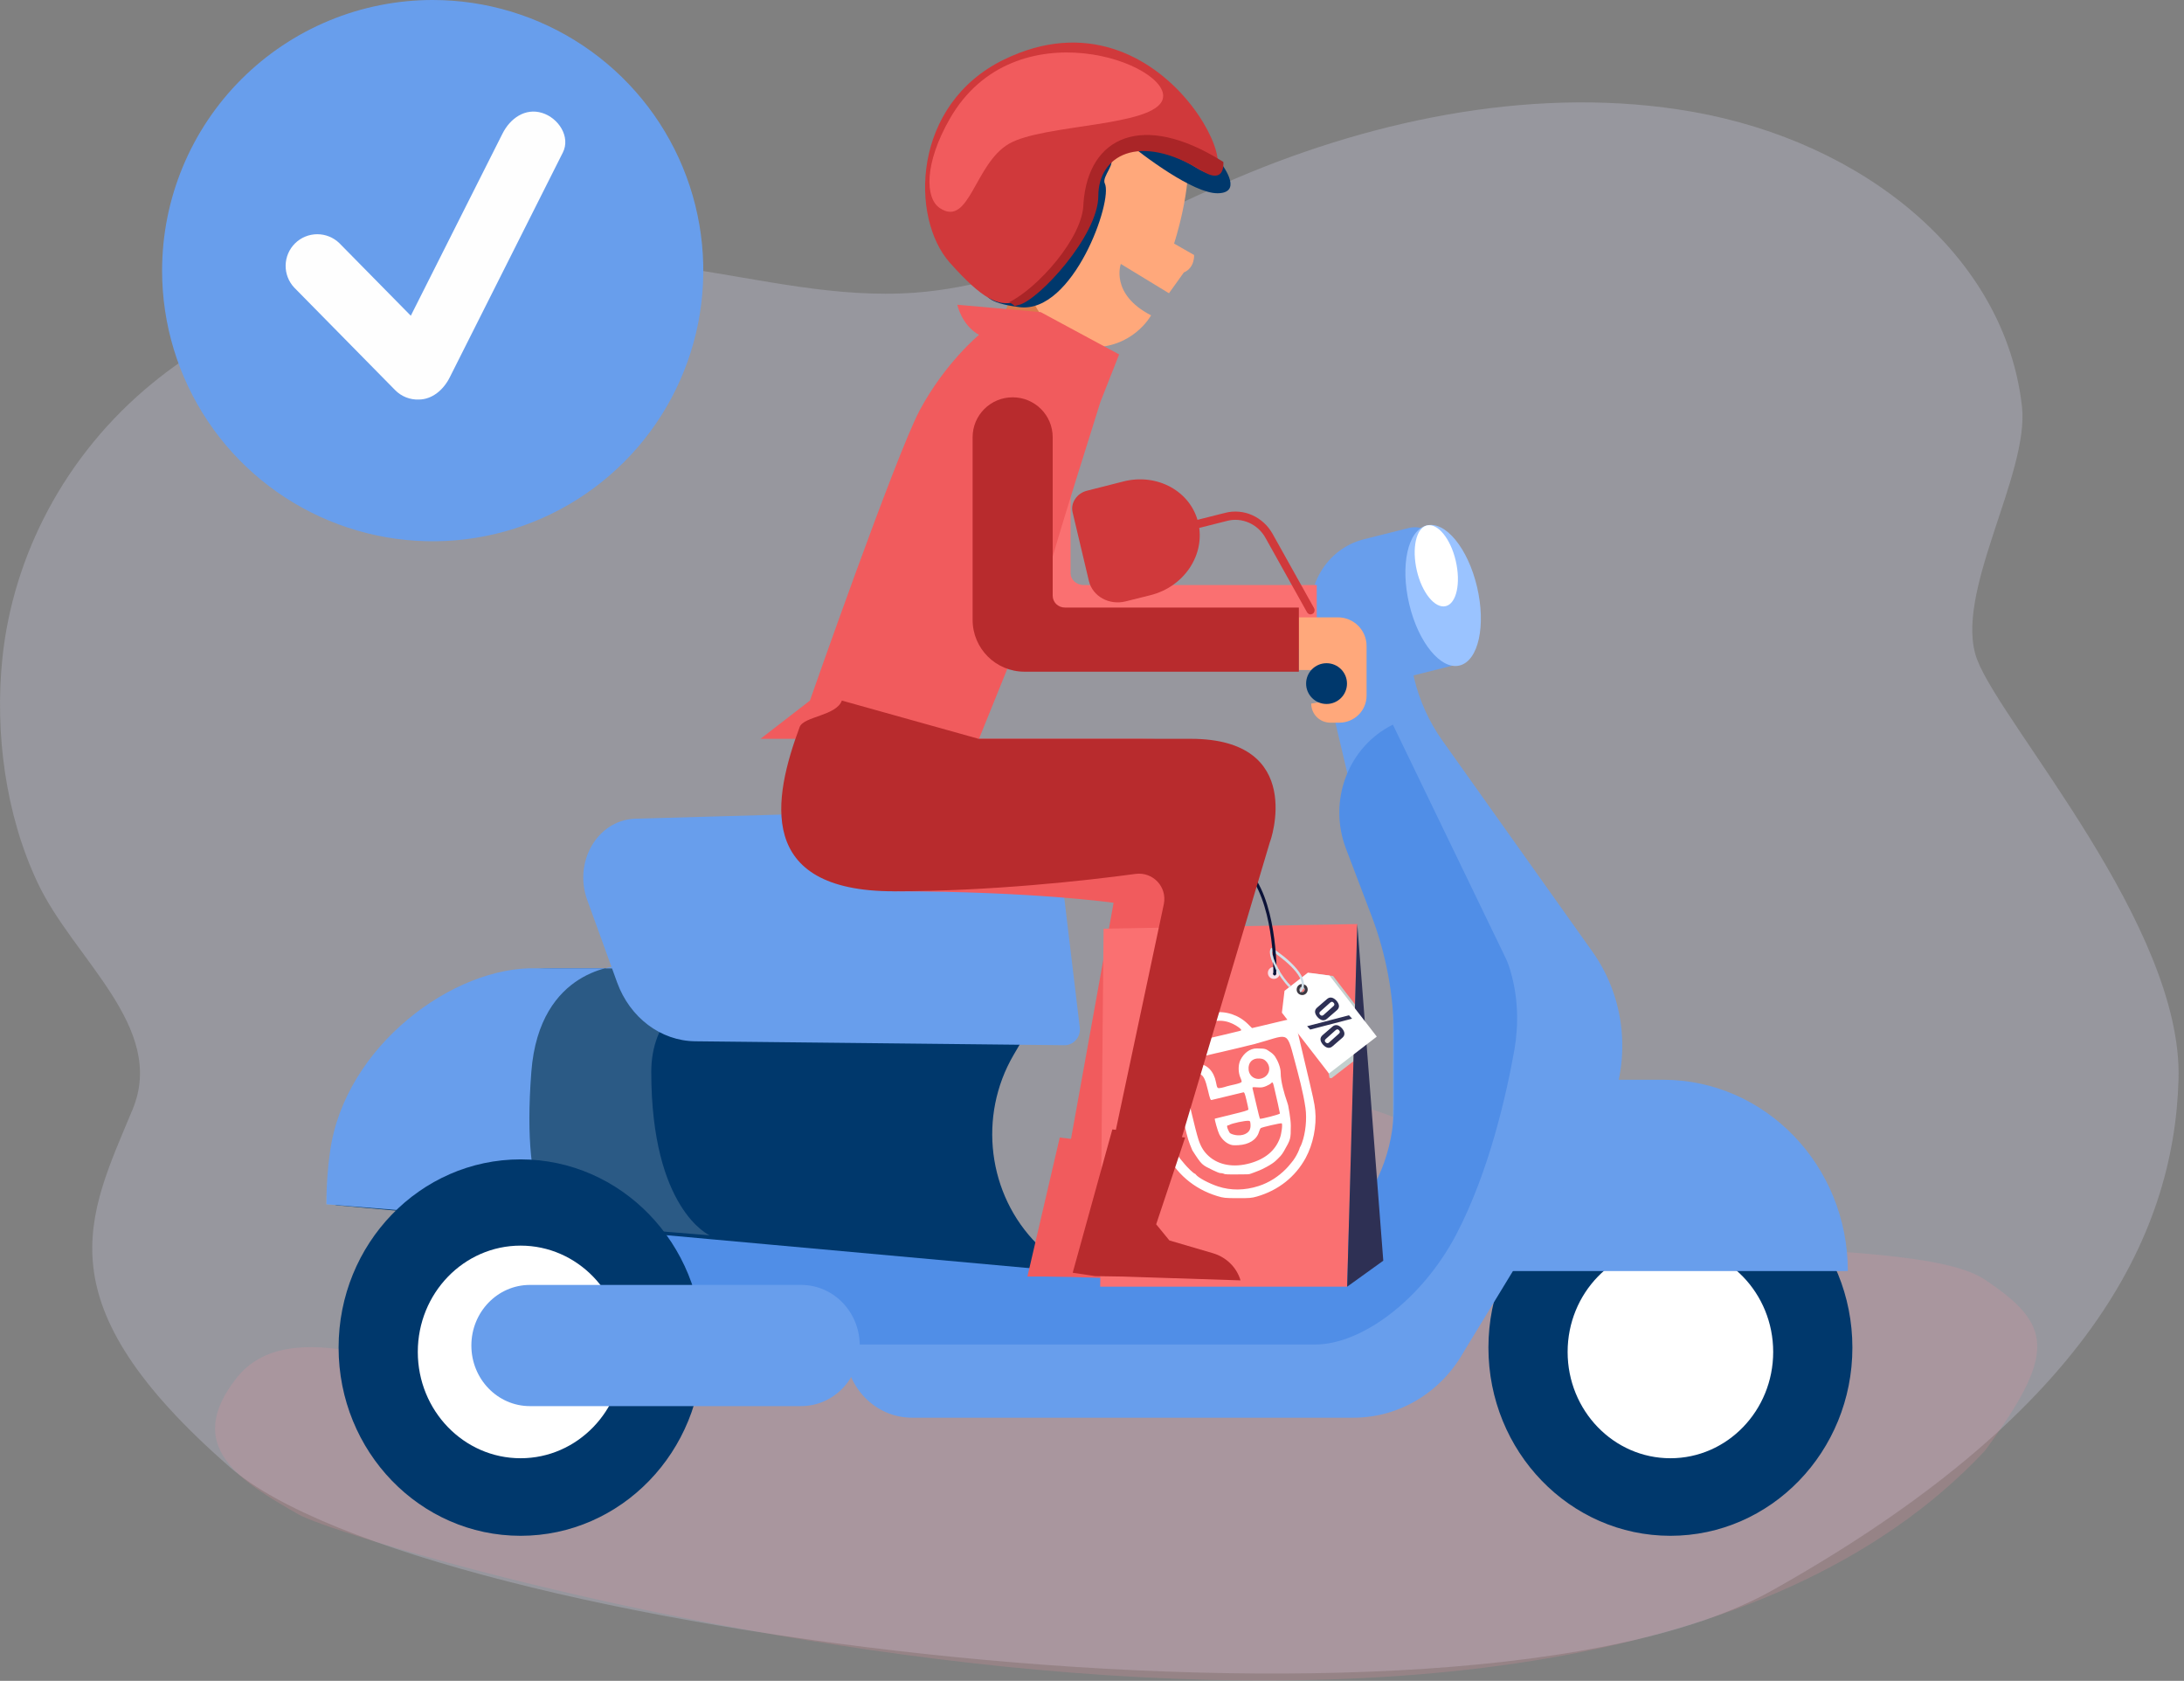<svg width="256" height="197" viewBox="0 0 256 197" fill="none" xmlns="http://www.w3.org/2000/svg">
<rect x="0" y="0" width="256" height="197" fill="#808080" stroke="none"/>
<g opacity="0.5">
<path opacity="0.47" d="M0.279 77.146C1.51 65.266 7.501 53.365 17.909 44.875C34.112 31.637 58.652 28.334 80.172 31.422C89.182 32.721 98.125 34.998 107.35 34.294C120.807 33.268 132.652 26.126 144.888 20.899C161.56 13.787 180.666 9.976 198.404 13.103C218.517 16.649 235.013 29.976 237.007 47.63C237.906 55.632 228.876 69.711 231.749 77.293C234.661 84.982 255.859 108.557 255.36 126.476C254.852 145.039 244.431 165.814 207.715 186.407C171 207 49.306 191.431 27 172C4.694 152.569 10.286 142.684 15.544 130.022C19.541 120.389 8.625 112.426 4.403 103.447C0.631 95.455 -0.62 85.851 0.279 77.146Z" fill="#E1E2FE"/>
</g>
<path opacity="0.2" fill-rule="evenodd" clip-rule="evenodd" d="M35 177.5C42 181.5 182.5 223.5 232.644 170.057C241.106 158.557 240.593 155.257 232.644 149.967C224.695 144.678 191.213 148.175 180.163 140.587C169.113 133 152.962 122.868 143.365 133C133.767 143.131 137.374 156.006 125.743 156.006C114.113 156.006 91.75 140.552 80.383 146.207C69.016 151.862 72.406 167.356 60.501 163.938C48.596 160.52 33.861 153.626 27.682 161.557C21.504 169.489 28 173.5 35 177.5Z" fill="#F492A0"/>
<path d="M195.798 180C207.579 180 217.13 170.124 217.13 157.941C217.13 145.758 207.579 135.882 195.798 135.882C184.017 135.882 174.467 145.758 174.467 157.941C174.467 170.124 184.017 180 195.798 180Z" fill="#00386C"/>
<path d="M195.798 170.91C202.452 170.91 207.846 165.331 207.846 158.45C207.846 151.569 202.452 145.99 195.798 145.99C189.145 145.99 183.751 151.569 183.751 158.45C183.751 165.331 189.145 170.91 195.798 170.91Z" fill="white"/>
<path d="M166.152 126.55H194.926C206.9 126.55 216.597 136.585 216.597 148.972H166.152V126.55Z" fill="#689EEC"/>
<path d="M186.611 111.472L169.037 86.747C167.509 84.589 166.394 82.117 165.764 79.523L165.691 79.159L171.097 77.802C171.509 77.705 171.752 77.269 171.655 76.857L168.673 64.082C168.285 62.482 166.734 61.488 165.158 61.876L159.849 63.209C155.462 64.324 152.771 68.881 153.862 73.414C153.886 73.487 153.911 73.56 153.911 73.633L159.122 95.667L163.292 88.977V148.972H99.079V158.062C99.079 162.547 102.593 166.159 106.908 166.159H158.637C164.164 166.159 168.988 163.056 171.582 158.426L187.775 131.834C191.338 125.41 190.877 117.411 186.611 111.472Z" fill="#689EEC"/>
<path d="M177.109 114.017C176.939 113.387 176.745 112.83 176.527 112.369L163.267 84.929C158.031 87.522 155.632 93.849 157.765 99.449L160.771 107.351C162.492 111.884 163.389 116.708 163.389 121.58V129.556C163.389 140.27 154.977 148.972 144.626 148.972H124.725V148.924L68.075 143.785V157.578H99.078H124.725H154.177C159.607 157.578 166.661 152.342 170.685 144.706C174.612 137.216 176.624 128.028 177.521 122.986C178.03 120.005 177.933 116.926 177.109 114.017Z" fill="#508EE7"/>
<path d="M124.725 148.997L39.495 141.264C38.792 141.191 38.283 140.585 38.332 139.858C38.404 138.67 38.55 136.949 38.744 135.907C41.119 123.132 51.979 113.484 64.996 113.484H119.586C121.84 113.484 123.246 116.054 122.083 118.042L118.81 123.641C114.617 130.816 115.78 140.028 121.598 145.845L124.725 148.997Z" fill="#00386C"/>
<path opacity="0.17" d="M124.725 113.484H64.996C52.294 113.484 41.677 122.647 38.938 134.913C38.501 136.901 38.259 138.985 38.259 141.143L83.177 144.779C83.177 144.779 76.341 141.773 76.341 125.629C76.341 113.29 92.946 113.193 92.946 113.193" fill="white"/>
<path d="M92.752 113.484H62.936C53.118 113.193 40.416 122.647 38.695 134.913C38.404 136.901 38.259 138.985 38.259 141.143L65.408 143.324C65.408 143.324 61.021 141.991 62.281 125.629C63.227 113.339 72.753 113.193 72.753 113.193" fill="#689EEC"/>
<path d="M61.021 180C72.802 180 82.353 170.124 82.353 157.941C82.353 145.758 72.802 135.882 61.021 135.882C49.24 135.882 39.689 145.758 39.689 157.941C39.689 170.124 49.24 180 61.021 180Z" fill="#00386C"/>
<path d="M61.021 170.91C67.674 170.91 73.068 165.331 73.068 158.45C73.068 151.569 67.674 145.99 61.021 145.99C54.367 145.99 48.973 151.569 48.973 158.45C48.973 165.331 54.367 170.91 61.021 170.91Z" fill="white"/>
<path d="M93.891 164.801H62.112C58.33 164.801 55.252 161.625 55.252 157.698C55.252 153.771 58.33 150.596 62.112 150.596H93.915C97.697 150.596 100.775 153.771 100.775 157.698C100.775 161.625 97.697 164.801 93.891 164.801Z" fill="#689EEC"/>
<path d="M126.567 120.417C126.713 121.532 125.84 122.526 124.749 122.502L81.48 122.041C77.456 121.993 73.844 119.278 72.341 115.157L68.826 105.461C67.226 101.025 69.99 96.225 74.305 95.959L115.732 94.795C120.119 94.674 123.901 98.237 124.483 103.013L126.567 120.417Z" fill="#689EEC"/>
<path d="M138.835 12.193C138.835 12.193 130.348 2.486 119.365 8.31C106.494 18.366 112.567 32.404 124.097 37.161L137.138 17.57L139.211 18.276L138.835 12.193Z" fill="#FFA87B"/>
<path d="M120.496 29.392L116.652 39.696L122.393 41.041L126.138 30.437L120.496 29.392Z" fill="#D97B4B"/>
<path d="M139.194 17.42C139.774 22.065 137.62 28.545 137.62 28.545L139.967 29.889C139.967 29.889 140.066 31.383 138.768 31.93L137.021 34.369L131.38 30.934C131.38 30.934 130.082 34.469 134.924 36.958C134.924 36.958 132.778 40.941 127.585 40.692C127.585 40.692 119.198 38.75 120.446 29.441C120.446 29.441 118.948 28.595 119.348 25.359C119.797 21.675 122.543 20.43 124.34 21.476C126.138 22.521 126.038 24.712 126.038 24.712C126.038 24.712 131.18 25.508 132.827 15.801L139.194 17.42Z" fill="#FFA87B"/>
<path d="M125.489 67.175V48.606C125.489 46.018 123.392 43.927 120.796 43.927C118.2 43.927 116.103 46.018 116.103 48.606V70.012C116.103 73.348 118.799 76.086 122.194 76.086H154.345V68.569H126.936C126.138 68.519 125.489 67.922 125.489 67.175Z" fill="#FA7071"/>
<path d="M120.429 149.615H122.443L125.538 149.665L139.018 150.063C138.569 148.57 137.371 147.375 135.873 146.977L130.88 145.533L129.383 143.691L135.324 134.681L124.221 133.319L120.429 149.615Z" fill="#F15B5D"/>
<path d="M133.926 86.591C124.84 86.591 109.063 86.591 109.063 86.591L104.77 104.462C121.045 104.462 130.531 105.807 130.531 105.807L124.74 137.916H129.632L144.31 95.103C144.31 95.103 147.505 86.591 133.926 86.591Z" fill="#F15B5D"/>
<path d="M123.392 65.234C124.91 60.01 127.242 52.701 128.983 47.114L131.18 41.538L121.986 36.581L112.209 35.714C112.209 35.714 112.708 38.103 114.755 39.248C114.755 39.248 110.761 42.534 107.765 48.159C104.92 53.586 94.935 82.111 94.935 82.111L89.144 86.591H114.755L123.392 65.234Z" fill="#F15B5D"/>
<path d="M152.198 72.353H156.791C158.688 72.353 160.186 73.846 160.186 75.738V81.512C160.186 83.305 158.738 84.698 156.991 84.698H155.942C154.694 84.698 153.696 83.703 153.696 82.458L156.392 82.01C156.791 81.612 156.991 81.114 156.991 80.567C156.991 79.422 156.092 78.525 154.944 78.525H152.248V72.353H152.198Z" fill="#FFA87B"/>
<path d="M155.493 82.508C156.817 82.508 157.889 81.439 157.889 80.119C157.889 78.799 156.817 77.73 155.493 77.73C154.17 77.73 153.097 78.799 153.097 80.119C153.097 81.439 154.17 82.508 155.493 82.508Z" fill="#00386C"/>
<path d="M123.392 69.814V51.246C123.392 48.657 121.295 46.566 118.699 46.566C116.103 46.566 114.006 48.657 114.006 51.246V72.652C114.006 75.987 116.702 78.725 120.097 78.725H152.248V71.208H124.84C123.991 71.208 123.392 70.561 123.392 69.814Z" fill="#B82B2D"/>
<path d="M124.69 25.011C124.69 25.011 123.492 21.377 121.395 24.264" stroke="#142530" stroke-width="0.595" stroke-linecap="round" stroke-linejoin="round"/>
<path d="M127.416 57.513L131.706 56.422C135.657 55.429 139.584 57.586 140.457 61.271C141.33 64.955 138.833 68.761 134.857 69.755L131.949 70.482C130.009 70.967 128.07 69.9 127.634 68.082L125.719 60.01C125.476 58.944 126.228 57.804 127.416 57.513Z" fill="#D0393B"/>
<path d="M153.62 72.009C153.45 72.009 153.305 71.912 153.208 71.766L148.335 63.04C147.438 61.416 145.572 60.591 143.826 61.052L136.433 62.919C136.191 62.991 135.924 62.822 135.876 62.555C135.803 62.288 135.973 62.022 136.215 61.973L143.608 60.107C145.766 59.549 148.044 60.567 149.159 62.555L154.032 71.281C154.153 71.524 154.08 71.815 153.862 71.936C153.765 71.984 153.692 72.009 153.62 72.009Z" fill="#D0393B"/>
<path d="M157.908 150.804H128.962L129.358 108.847L159.096 108.299L157.908 150.804Z" fill="#FA7071"/>
<path fill-rule="evenodd" clip-rule="evenodd" d="M142.249 118.674C140.619 118.923 139.124 120.283 138.592 122.001L138.444 122.481L136.08 123.043C134.78 123.353 133.71 123.612 133.702 123.621C133.694 123.63 133.979 124.863 134.335 126.363C134.692 127.862 135.186 129.96 135.434 131.024C136.013 133.508 136.16 134.01 136.574 134.905C137.762 137.477 139.926 139.346 142.686 140.183C143.417 140.404 143.598 140.423 145.06 140.428C146.458 140.434 146.724 140.411 147.337 140.234C149.843 139.508 151.827 137.94 153.038 135.729C153.914 134.129 154.351 131.964 154.164 130.154C154.07 129.253 154.006 128.955 152.845 124.076C152.453 122.432 152.046 120.7 151.94 120.229C151.8 119.608 151.71 119.371 151.613 119.37C151.54 119.37 150.827 119.527 150.029 119.719C149.231 119.912 148.168 120.165 147.667 120.282L146.756 120.494L146.248 119.994C145.197 118.959 143.674 118.456 142.249 118.674ZM144.066 119.817C144.596 119.995 145.225 120.368 145.446 120.634C145.541 120.749 145.509 120.78 145.221 120.852C143.401 121.307 139.688 122.163 139.659 122.134C139.575 122.05 140.072 121.147 140.399 120.788C141.347 119.748 142.755 119.375 144.066 119.817ZM151.728 124.208C152.205 126 152.757 128.004 153.02 129.84C153.205 131.13 153.036 132.803 152.604 133.97C152.523 134.188 152.435 134.386 152.408 134.41C152.382 134.434 152.348 134.513 152.333 134.586C152.318 134.659 152.223 134.89 152.123 135.1C151.933 135.498 151.655 135.943 151.404 136.232C151.204 136.461 151.098 136.634 150.721 137.016C149.864 137.884 148.777 138.606 147.523 139.008C145.891 139.531 144.269 139.546 142.774 139.054C141.732 138.71 140.485 138.056 140.18 137.67C140.133 137.617 140.18 137.67 140.104 137.575C139.916 137.582 139.093 136.718 138.884 136.465C138.701 136.245 138.464 135.96 138.355 135.832C138.156 135.596 137.963 135.243 137.813 134.942C137.528 134.365 137.18 133.594 137.051 132.959C137.042 132.911 136.984 132.693 136.923 132.475C136.862 132.258 136.803 131.981 136.791 131.86C136.78 131.739 136.668 131.246 136.542 130.764C135.99 128.64 135.716 127.398 135.716 127.396C135.643 127.076 135.551 126.765 135.492 126.451C135.465 126.306 135.386 125.968 135.317 125.701L135.191 125.214L137.619 124.623C138.955 124.298 140.562 123.909 141.191 123.759C141.819 123.609 142.413 123.468 142.51 123.444C142.607 123.421 142.844 123.369 143.038 123.327C143.465 123.237 146.609 122.482 147.039 122.367C151.049 121.292 150.775 120.638 151.728 124.208ZM145.415 124.202C145.169 124.689 145.121 125.382 145.292 126.011C145.371 126.305 145.541 126.581 145.543 126.771C145.545 126.986 144.137 127.206 143.818 127.317C143.631 127.382 143.351 127.459 143.198 127.489C142.671 127.591 142.678 127.579 142.53 126.825C142.28 125.551 141.494 124.741 140.432 124.664C139.731 124.614 139.829 124.654 139.374 124.73C139.173 124.79 138.956 124.885 138.893 124.942C138.42 125.362 138.498 125.109 138.186 125.615C138.082 125.785 137.927 126.137 137.842 126.399C137.698 126.842 137.697 126.912 137.827 127.399C137.9 127.67 138.07 128.7 138.128 128.825L138.194 129.062C138.371 129.692 138.506 130.436 138.644 131.112C138.673 131.257 138.732 131.455 138.774 131.552C139.245 133.587 139.301 133.713 139.763 134.824C140.9 136.594 140.873 136.508 142.164 137.145C142.547 137.334 142.934 137.488 143.024 137.488C143.301 137.488 143.498 137.582 143.57 137.61C143.683 137.653 144.966 137.665 146.174 137.633C146.448 137.626 146.542 137.582 146.658 137.542C146.96 137.445 147.287 137.297 147.578 137.192C147.753 137.129 148.155 136.935 148.471 136.761C149.492 136.199 149.629 135.953 150.105 135.478C150.199 135.384 150.373 135.135 150.493 134.925C151.301 133.508 151.299 133.513 151.302 131.927C151.302 131.121 150.998 129.579 150.998 129.579C150.998 129.579 150.936 129.335 150.863 129.128C150.547 128.232 150.115 126.754 150.118 125.76C150.119 125.119 149.795 124.346 149.456 123.826C149.358 123.676 149.14 123.459 148.972 123.345C148.333 122.91 148.395 122.898 147.347 122.879C146.469 122.864 145.785 123.473 145.415 124.202ZM148.358 124.34C149.048 125.001 148.853 126.027 147.975 126.363C147.206 126.657 146.435 126.184 146.357 125.37C146.277 124.533 146.8 123.995 147.635 124.057C147.996 124.084 148.156 124.146 148.358 124.34ZM140.704 125.904C141.087 126.097 141.299 126.548 141.588 127.776C141.821 128.768 141.891 128.957 142.013 128.922C142.093 128.899 142.93 128.697 143.873 128.475C144.816 128.252 145.653 128.051 145.733 128.027C145.854 127.991 145.918 128.149 146.107 128.938C146.233 129.463 146.336 129.952 146.336 130.024C146.336 130.123 145.846 130.273 144.379 130.623C143.302 130.881 142.41 131.101 142.395 131.113C142.338 131.162 142.751 132.612 142.912 132.927C143.171 133.435 143.573 133.849 144.015 134.063C144.354 134.227 144.521 134.25 145.146 134.217C146.405 134.151 147.299 133.58 147.572 132.667C147.633 132.464 147.726 132.263 147.779 132.221C147.921 132.108 150.139 131.599 150.234 131.658C150.362 131.737 150.226 132.854 150.021 133.4C149.473 134.865 148.303 135.842 146.495 136.344C144.618 136.865 142.862 136.56 141.693 135.51C141.121 134.995 140.773 134.44 140.488 133.587C140.133 132.527 139.035 127.849 138.977 127.153C138.928 126.569 138.939 126.519 139.171 126.243C139.307 126.082 139.5 125.917 139.6 125.876C139.876 125.765 140.459 125.78 140.704 125.904ZM149.318 127.308C149.595 128.468 150.028 130.418 150.029 130.508C150.029 130.603 147.754 131.196 147.678 131.121C147.658 131.101 147.468 130.339 147.256 129.427C147.043 128.516 146.849 127.686 146.824 127.584C146.78 127.405 146.802 127.4 147.373 127.441C147.859 127.475 148.054 127.447 148.425 127.287C148.675 127.179 148.926 127.036 148.982 126.969C149.148 126.769 149.202 126.823 149.318 127.308ZM146.581 131.79C146.616 132.344 146.43 132.678 145.963 132.904C145.213 133.267 144.267 132.929 144.144 132.772C144.07 132.678 143.664 131.906 143.918 131.902C143.966 131.901 144.045 131.876 144.093 131.846C144.415 131.645 145.936 131.334 146.336 131.361C146.533 131.374 146.558 131.419 146.581 131.79Z" fill="white"/>
<path d="M158.822 117.713L156.262 114.392L153.612 114.057L155.836 126.336L156.08 126.366L158.639 124.386L158.822 117.713Z" fill="#C3CFCE"/>
<path d="M159.096 108.299L162.143 147.757L157.908 150.804L159.096 108.299Z" fill="#2E3054"/>
<path d="M150.016 114.027C150.016 114.423 149.712 114.728 149.315 114.728C148.919 114.728 148.615 114.423 148.615 114.027C148.615 113.631 148.919 113.326 149.315 113.326C149.712 113.326 150.016 113.631 150.016 114.027Z" fill="#F9E0E9"/>
<path d="M136.396 113.935C136.396 114.331 136.091 114.636 135.695 114.636C135.299 114.636 134.995 114.331 134.995 113.935C134.995 113.539 135.299 113.234 135.695 113.234C136.091 113.234 136.396 113.57 136.396 113.935Z" fill="#F9E0E9"/>
<path d="M152.332 115.611C152.119 115.763 152.088 116.037 152.24 116.251C152.393 116.464 152.667 116.494 152.88 116.342C153.094 116.19 153.124 115.916 152.972 115.702C152.819 115.489 152.545 115.458 152.332 115.611ZM152.789 116.342C152.637 116.434 152.454 116.434 152.362 116.281C152.271 116.129 152.271 115.946 152.423 115.855C152.576 115.763 152.758 115.763 152.85 115.916C152.941 116.037 152.911 116.251 152.789 116.342Z" fill="#C3CFCE"/>
<path d="M153.307 113.996L150.565 116.129L150.26 118.688L155.775 125.818L161.381 121.492L155.836 114.331L153.307 113.996ZM152.819 116.22C152.667 116.312 152.484 116.312 152.393 116.159C152.301 116.038 152.301 115.824 152.454 115.733C152.606 115.641 152.789 115.641 152.88 115.794C152.972 115.916 152.941 116.099 152.819 116.22Z" fill="white"/>
<path d="M152.24 115.458C151.966 115.672 151.905 116.098 152.119 116.372C152.332 116.647 152.758 116.708 153.033 116.494C153.307 116.281 153.368 115.885 153.155 115.58C152.911 115.306 152.515 115.245 152.24 115.458ZM152.819 116.22C152.667 116.311 152.484 116.311 152.393 116.159C152.301 116.037 152.301 115.824 152.454 115.733C152.606 115.641 152.789 115.641 152.88 115.794C152.972 115.915 152.941 116.098 152.819 116.22Z" fill="#3D3942"/>
<path d="M149.133 111.132L149.011 111.071L148.95 111.193C148.615 111.711 149.224 112.991 149.498 113.509C149.864 114.21 150.504 115.124 151.113 115.733L151.326 115.55C150.808 115.063 150.229 114.271 149.742 113.387C149.285 112.564 149.072 111.833 149.133 111.498C149.864 111.985 153.094 114.271 152.515 115.764C152.454 115.916 152.393 115.977 152.332 116.007C152.332 116.068 152.332 116.099 152.362 116.16C152.362 116.19 152.362 116.221 152.362 116.251C152.362 116.282 152.362 116.282 152.362 116.312C152.515 116.251 152.667 116.16 152.758 115.886C153.52 113.935 149.315 111.224 149.133 111.132Z" fill="#D2E0E9"/>
<path d="M149.59 114.179H149.254C149.254 114.179 149.254 113.935 149.254 113.509C149.254 113.235 149.224 112.869 149.224 112.442C149.041 108.938 148.005 100.803 142.795 100.59C141.576 100.529 140.479 100.955 139.565 101.839C136.091 105.16 135.97 113.966 135.97 114.057H135.634C135.634 113.692 135.756 105.038 139.352 101.595C140.357 100.651 141.515 100.193 142.825 100.254C148.34 100.468 149.376 108.816 149.59 112.412C149.62 112.838 149.62 113.204 149.62 113.478C149.59 113.935 149.59 114.179 149.59 114.179Z" fill="#0B1238"/>
<path d="M155.531 117.104C155.866 116.8 156.262 116.861 156.659 117.287C157.024 117.714 157.055 118.11 156.689 118.415L155.562 119.39C155.227 119.694 154.83 119.633 154.434 119.207C154.069 118.78 154.038 118.384 154.404 118.08L155.531 117.104ZM154.769 118.537C154.617 118.658 154.617 118.811 154.739 118.933C154.861 119.055 154.983 119.085 155.135 118.963L156.293 117.927C156.445 117.805 156.445 117.653 156.323 117.531C156.202 117.379 156.08 117.379 155.927 117.501L154.769 118.537ZM158.121 118.994L158.487 119.39L153.581 120.669L153.216 120.273L158.121 118.994ZM156.171 120.334C156.506 120.03 156.902 120.091 157.298 120.517C157.664 120.944 157.695 121.34 157.329 121.644L156.202 122.62C155.866 122.924 155.47 122.863 155.074 122.437C154.709 122.01 154.678 121.614 155.044 121.309L156.171 120.334ZM155.409 121.766C155.257 121.888 155.257 122.041 155.379 122.162C155.501 122.284 155.653 122.315 155.775 122.193L156.933 121.157C157.085 121.035 157.085 120.883 156.963 120.761C156.841 120.609 156.72 120.609 156.567 120.73L155.409 121.766Z" fill="#2E3054"/>
<path d="M149.742 113.325C149.559 112.99 149.285 112.472 149.193 111.924C149.102 111.924 149.102 112.32 149.041 112.381C149.193 112.747 149.437 113.325 149.529 113.569C149.559 113.63 149.59 113.691 149.62 113.752C149.711 113.722 149.772 113.63 149.833 113.569C149.803 113.539 149.742 113.386 149.742 113.325Z" fill="#D2E0E9"/>
<path d="M135.909 114.028C135.909 114.119 135.817 114.21 135.726 114.21C135.634 114.21 135.543 114.119 135.543 114.028C135.543 113.936 135.634 113.845 135.726 113.845C135.817 113.875 135.909 113.936 135.909 114.028Z" fill="#0B1238"/>
<path d="M149.59 114.149C149.59 114.24 149.498 114.331 149.407 114.331C149.315 114.331 149.224 114.24 149.224 114.149C149.224 114.057 149.315 113.966 149.407 113.966C149.498 113.966 149.59 114.057 149.59 114.149Z" fill="#0B1238"/>
<path d="M139.567 86.59C130.481 86.59 114.705 86.59 114.705 86.59L98.679 82.109C98.03 83.901 94.236 83.951 93.737 85.196C90.641 93.509 88.495 104.461 104.77 104.461C116.053 104.461 127.286 103.217 133.127 102.42C135.174 102.171 136.821 103.964 136.422 105.955L130.731 132.737L138.419 133.683L148.853 98.687C148.903 98.687 153.147 86.59 139.567 86.59Z" fill="#B82B2D"/>
<path d="M125.738 149.167L128.384 149.565L131.579 149.615L145.408 150.063C144.959 148.519 143.711 147.325 142.163 146.877L137.071 145.383L135.523 143.491L138.916 133.319L130.384 132.371L125.738 149.167Z" fill="#B82B2D"/>
<path d="M142.7 22.65C139.913 22.657 134.173 18.414 131.651 16.291L131.645 13.969L137.452 13.954L142.69 18.585C143.854 19.937 145.487 22.642 142.7 22.65Z" fill="#00386C"/>
<path d="M129.5 21.5C129.1 20.7 131 19 130 18.5L126.5 17L115.5 34C115.5 34.5 115.5 35.5 119.5 36C125.776 36.785 130.5 23.5 129.5 21.5Z" fill="#00386C"/>
<path d="M118.871 35.419C117.013 35.884 115.18 35.114 111.323 30.774C106.677 25.548 106.858 12.229 117.71 6.967C136.871 -2.323 147.903 24.387 140.355 19.742C132.807 15.097 128.161 18 128.161 22.645C128.161 27.29 121.194 34.839 118.871 35.419Z" fill="#D0393B"/>
<path d="M143.398 18.977C143.353 18.95 143.306 18.922 143.258 18.892C133.968 13.086 127.581 15.946 127 23.806C127 27.865 121.518 33.848 118.29 35.419C119.409 36.036 118.553 35.955 119.452 35.731C121.774 35.15 128.742 27.602 128.742 22.956C128.742 18.311 133.387 15.408 140.936 20.053C142.69 21.133 143.472 20.488 143.398 18.977Z" fill="#AA2527"/>
<path d="M118.29 16.838C114.226 19.161 113.645 26.709 110.161 24.387C108.419 23.226 108.337 19.161 111.323 13.935C118.928 0.625 137.452 7.548 136.29 11.613C135.36 14.868 122.355 14.516 118.29 16.838Z" fill="#F15B5D"/>
<path d="M173.133 68.785C174.2 73.318 173.303 77.439 171.097 77.996C168.915 78.553 166.249 75.329 165.182 70.796C164.116 66.264 165.013 62.143 167.219 61.585C169.424 61.028 172.067 64.252 173.133 68.785Z" fill="#9AC3FF"/>
<path d="M170.637 65.73C171.243 68.348 170.733 70.724 169.473 71.039C168.212 71.354 166.685 69.487 166.079 66.894C165.473 64.276 165.982 61.9 167.243 61.585C168.503 61.27 170.031 63.112 170.637 65.73Z" fill="white"/>
<path fill-rule="evenodd" clip-rule="evenodd" d="M50.727 1.50482e-06C57 0.001 63.132 1.863 68.347 5.349C73.562 8.836 77.627 13.79 80.026 19.586C82.426 25.382 83.053 31.76 81.829 37.912C80.604 44.065 77.582 49.716 73.146 54.151C68.71 58.586 63.058 61.607 56.905 62.83C50.752 64.053 44.375 63.425 38.579 61.024C32.784 58.623 27.83 54.557 24.345 49.341C20.86 44.125 19 37.993 19 31.72C19 27.553 19.82 23.428 21.415 19.579C23.009 15.73 25.346 12.233 28.292 9.287C31.239 6.342 34.736 4.005 38.586 2.412C42.435 0.818 46.561 -0.001 50.727 1.50482e-06Z" fill="#689EEC"/>
<path fill-rule="evenodd" clip-rule="evenodd" d="M58.899 15.661L48.153 37.005L39.78 28.501C39.084 27.825 38.151 27.448 37.181 27.451C36.211 27.454 35.28 27.837 34.589 28.518C33.897 29.199 33.5 30.123 33.481 31.093C33.463 32.063 33.825 33.002 34.49 33.708L46.318 45.725C46.681 46.094 47.118 46.383 47.599 46.573C48.081 46.763 48.598 46.849 49.115 46.826C50.639 46.812 51.968 45.722 52.717 44.23L65.977 17.872C66.895 16.05 65.489 13.832 63.535 13.231C61.581 12.63 59.803 13.847 58.894 15.674" fill="#FEFEFE"/>
</svg>
